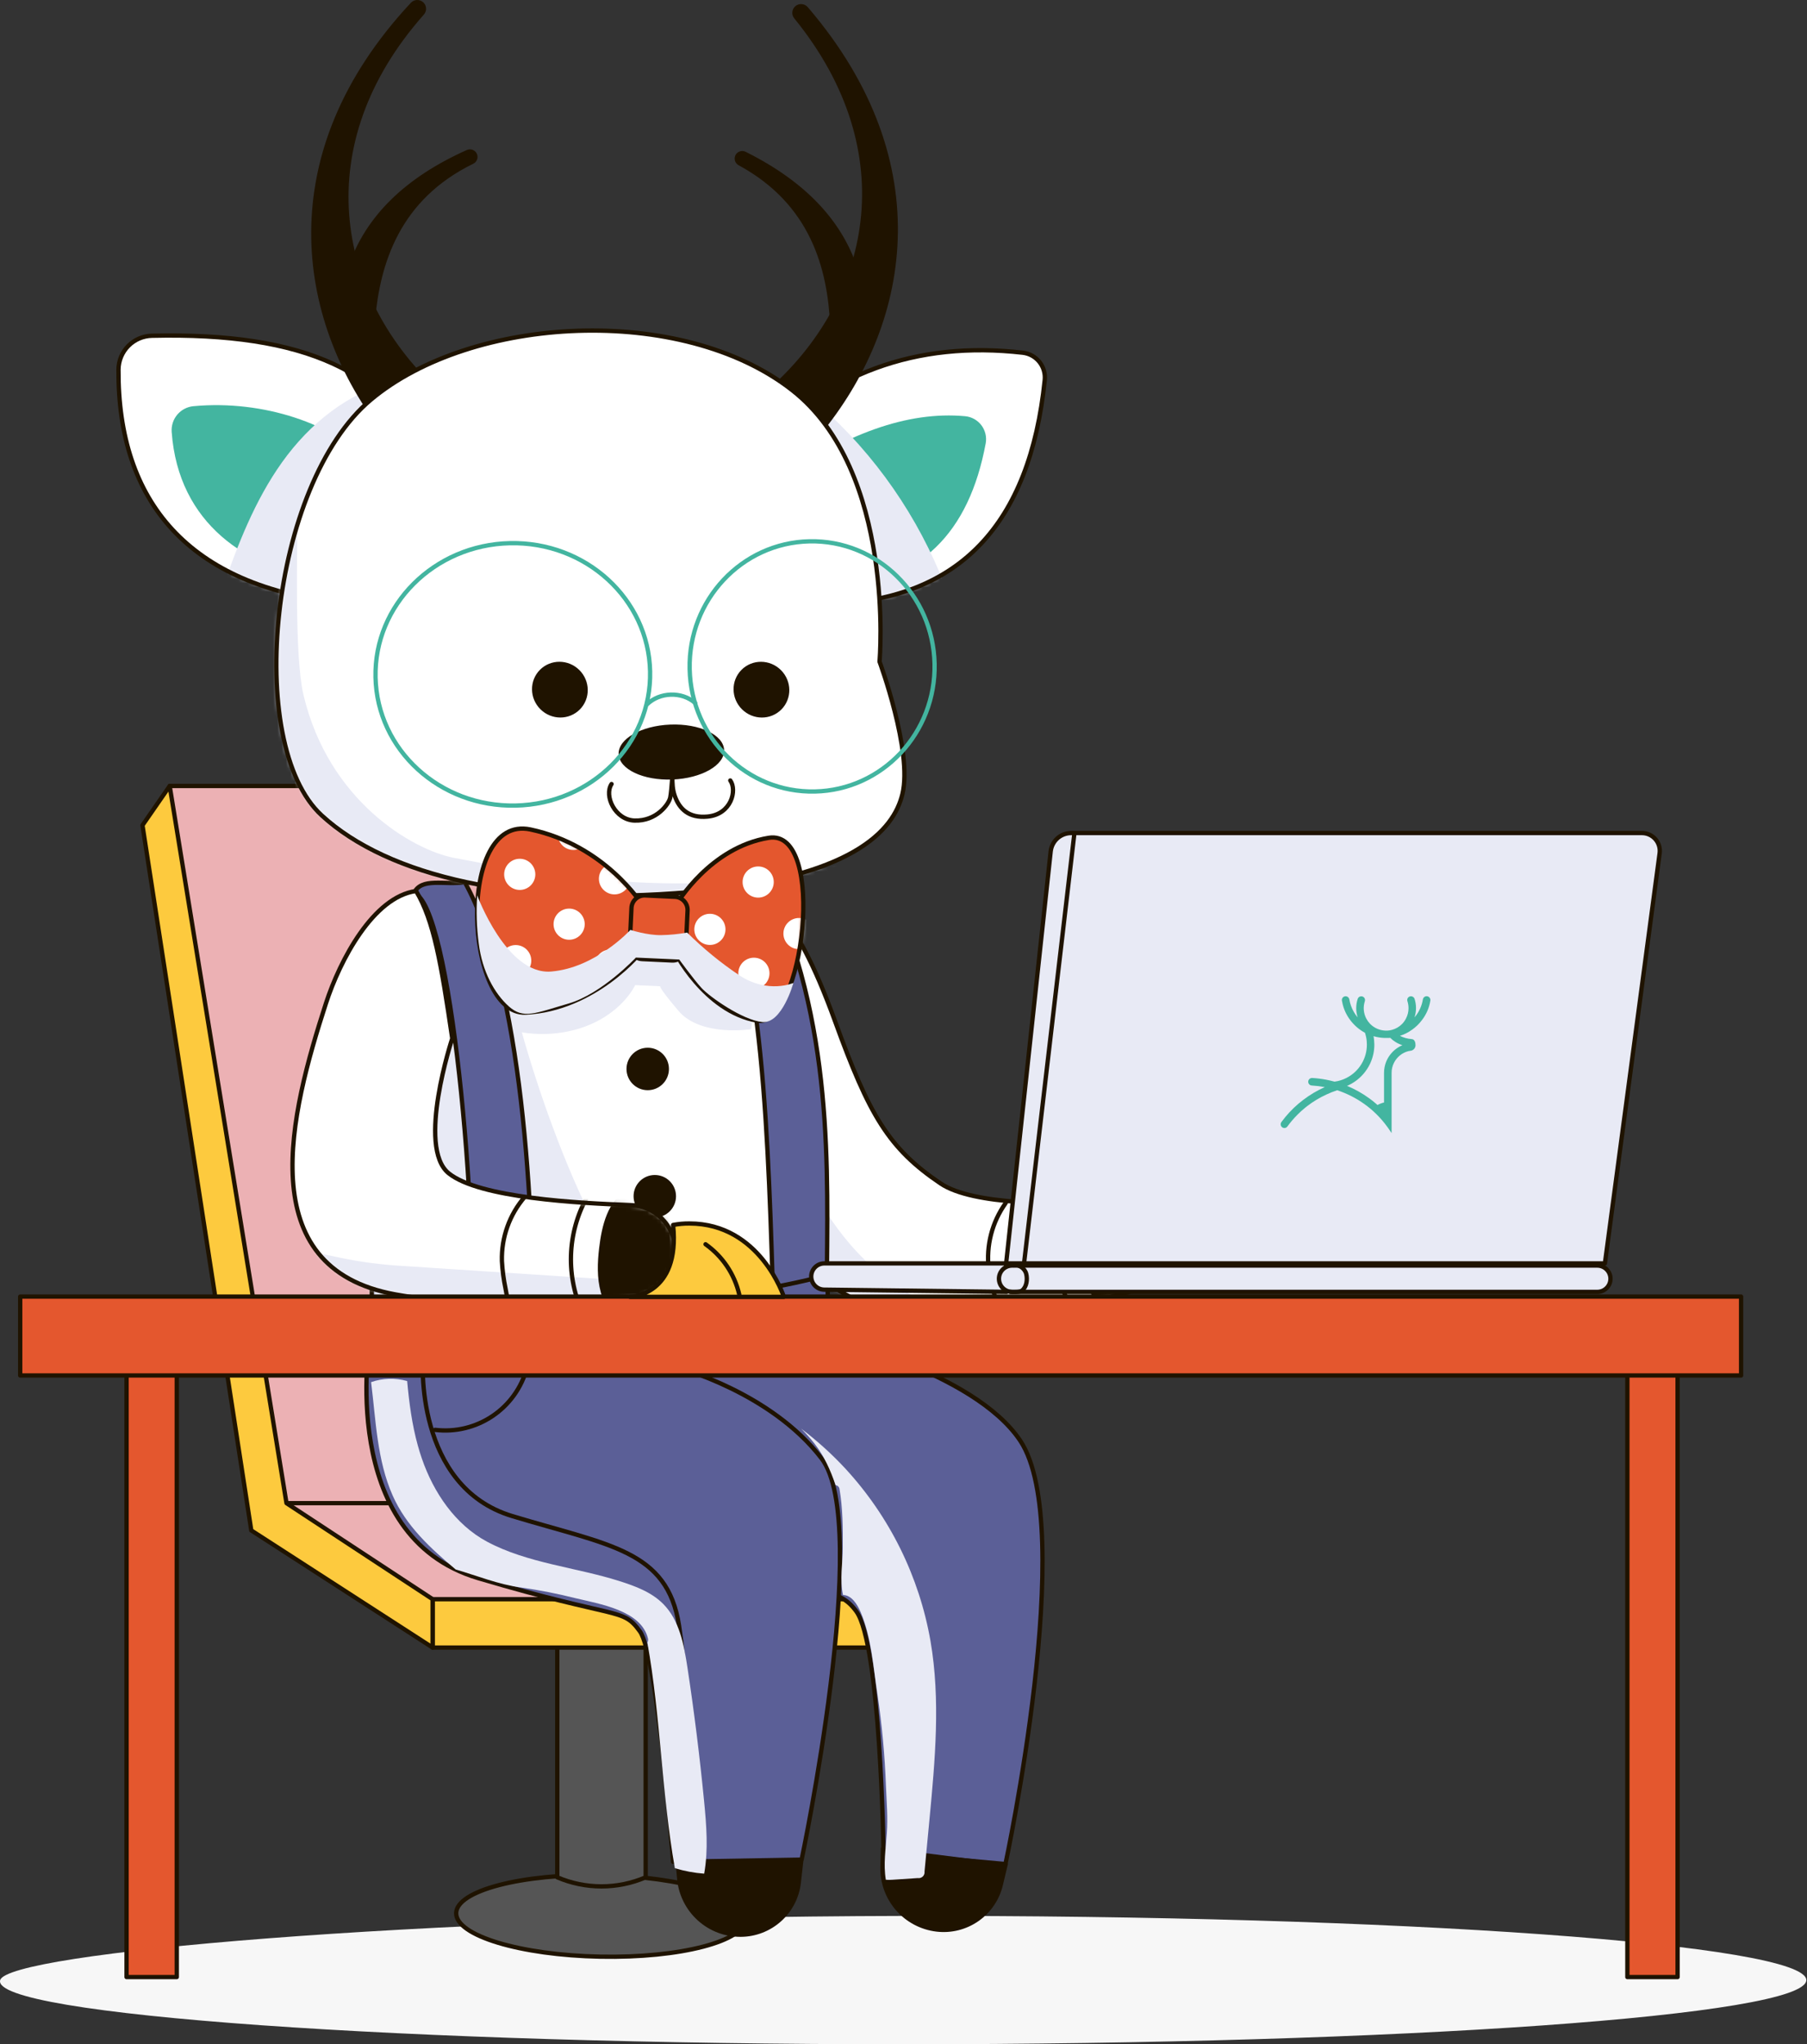 <svg width="420" height="475" viewBox="0 0 420 475" fill="none" xmlns="http://www.w3.org/2000/svg">
<rect x="0" y="0" width="420" height="475" fill="#333333" stroke="none"/>
<path d="M419.842 460.089C419.842 468.325 325.868 475 209.942 475C94.016 475 -2.302 468.165 0.042 460.089C1.856 453.838 94.26 445.443 209.942 445.178C325.868 444.914 419.842 451.853 419.842 460.089Z" fill="#F7F7F7"/>
<path d="M173.377 445.822C173.478 440.589 158.484 436.054 139.886 435.694C121.288 435.334 106.13 439.284 106.028 444.517C105.927 449.751 120.921 454.285 139.519 454.646C158.117 455.006 173.275 451.056 173.377 445.822Z" fill="#555555" stroke="#1F1300" stroke-linejoin="round"/>
<path d="M150.074 436.207C146.827 437.597 143.332 438.314 139.801 438.314C136.269 438.314 132.775 437.597 129.528 436.207V362.449H150.074V436.207Z" fill="#555555" stroke="#1F1300" stroke-linejoin="round"/>
<path d="M39.444 182.628H157.45L189.059 376.497H108.281L82.643 365.611L62.097 350.331L38.04 191.061L39.444 182.628Z" fill="#ECB1B4" stroke="#1F1300" stroke-linejoin="round"/>
<path d="M229.095 371.582H100.552V382.822H229.095V371.582Z" fill="#FDCA3E" stroke="#1F1300" stroke-linejoin="round"/>
<path d="M66.588 349.268L39.441 182.628L33.117 191.761L58.406 355.602L100.551 382.821V371.581L66.588 349.268Z" fill="#FDCA3E" stroke="#1F1300" stroke-linejoin="round"/>
<path d="M66.591 349.269H181.158" stroke="#1F1300" stroke-linejoin="round"/>
<path d="M41.087 306.942H29.415V459.384H41.087V306.942Z" fill="#E4572E" stroke="#1F1300" stroke-linejoin="round"/>
<path d="M389.919 306.942H378.247V459.384H389.919V306.942Z" fill="#E4572E" stroke="#1F1300" stroke-linejoin="round"/>
<path d="M191.471 310.55C191.471 310.55 226.332 318.555 237.132 334.753C250.522 354.839 233.697 433.123 233.697 433.123L205.373 430.547C205.373 430.547 204.687 382.118 199.022 374.394C194.878 368.747 189.935 369.246 158.508 366.67C124.241 363.876 133.355 311.145 133.355 311.145L191.471 310.55Z" fill="#5B5F97"/>
<path d="M191.471 310.55C191.471 310.55 226.332 318.555 237.132 334.753C250.522 354.839 233.697 433.123 233.697 433.123L205.373 430.547C205.373 430.547 204.687 382.118 199.022 374.394C194.878 368.747 189.935 369.246 158.508 366.67C124.241 363.876 133.355 311.145 133.355 311.145L191.471 310.55Z" stroke="#1F1300" stroke-linecap="round" stroke-linejoin="round"/>
<path d="M157.477 317.761C157.477 317.761 179.108 323.426 190.953 338.874C202.797 354.322 186.318 432.096 186.318 432.096L156.45 432.61C156.45 432.61 152.842 384.713 148.726 379.052C144.61 373.39 144.092 376.475 111.134 366.689C78.175 356.902 85.967 311.15 85.967 311.15L157.477 317.761Z" fill="#5B5F97"/>
<path d="M157.477 317.761C157.477 317.761 179.108 323.426 190.953 338.874C202.797 354.322 186.318 432.096 186.318 432.096L156.45 432.61C156.45 432.61 152.842 384.713 148.726 379.052C144.61 373.39 144.092 376.475 111.134 366.689C78.175 356.902 85.967 311.15 85.967 311.15L157.477 317.761Z" stroke="#1F1300" stroke-linecap="round" stroke-linejoin="round"/>
<path d="M169.657 206.083C156.886 211.989 165.836 227.986 167.386 238.882C171.148 265.415 178.626 302.576 212.747 305.597C232.37 307.333 251.212 303.326 261.935 300.327C264.46 299.623 266.642 298.022 268.07 295.823C269.498 293.625 270.074 290.98 269.69 288.387C269.296 285.737 267.926 283.33 265.849 281.637C263.772 279.944 261.138 279.088 258.463 279.236C246.314 279.904 226.205 280.113 218.608 274.984C206.514 266.833 202.007 259.082 194.119 237.373C184.142 209.922 177.354 207.273 169.657 206.083Z" fill="white"/>
<mask id="mask0_2055_908" style="mask-type:luminance" maskUnits="userSpaceOnUse" x="162" y="206" width="108" height="101">
<path d="M169.657 206.083C156.886 211.989 165.836 227.986 167.386 238.882C171.148 265.415 178.626 302.576 212.747 305.597C232.37 307.333 251.212 303.326 261.935 300.327C264.46 299.623 266.642 298.022 268.07 295.823C269.498 293.625 270.074 290.98 269.69 288.387C269.296 285.737 267.926 283.33 265.849 281.637C263.772 279.944 261.139 279.088 258.463 279.236C246.314 279.904 226.205 280.113 218.608 274.984C206.514 266.833 202.007 259.082 194.119 237.373C184.142 209.922 177.354 207.273 169.657 206.083Z" fill="white"/>
</mask>
<g mask="url(#mask0_2055_908)">
<path d="M252.044 289.804C251.949 293.257 252.144 296.788 253.362 300.027C254.579 303.267 256.933 306.197 260.177 307.456C260.772 307.723 261.426 307.836 262.076 307.783C262.656 307.678 263.208 307.455 263.698 307.129C272.044 302.222 276.329 291.326 273.566 282.049C273.138 280.488 272.429 279.019 271.472 277.714C268.428 273.793 261.735 273.171 257.573 275.702C252.948 278.528 252.176 284.807 252.044 289.804Z" fill="#1F1300"/>
<path d="M248.569 277.405C246.494 281.716 245.487 286.463 245.634 291.245C245.78 296.026 247.075 300.703 249.41 304.879" stroke="#1F1300" stroke-linecap="round" stroke-linejoin="round"/>
<path d="M233.767 279.513C230.575 283.963 229.164 289.446 229.809 294.884C230.125 297.018 230.6 299.126 231.232 301.19L232.331 305.147" stroke="#1F1300" stroke-linecap="round" stroke-linejoin="round"/>
<path d="M202.871 294.478C210.141 300.871 219.091 305.033 228.192 308.322C225.556 309.799 222.317 309.463 219.318 309.086C211.867 308.145 204.366 307.191 197.219 304.883C190.072 302.575 183.225 298.804 178.396 293.07C173.929 287.754 171.44 281.098 169.136 274.551C166.737 267.736 164.434 260.848 163.657 253.683C163.289 250.28 162.366 237.354 166.283 235.468C169.463 233.933 174.007 245.464 175.283 248.017C180.404 258.426 184.525 269.371 190.549 279.308C193.939 284.887 197.941 290.14 202.871 294.478Z" fill="#E8EAF5"/>
</g>
<path d="M169.657 206.083C156.886 211.989 165.836 227.986 167.386 238.882C171.148 265.415 178.626 302.576 212.747 305.597C232.37 307.333 251.212 303.326 261.935 300.327C264.46 299.623 266.642 298.022 268.07 295.823C269.498 293.625 270.074 290.98 269.69 288.387C269.296 285.737 267.926 283.33 265.849 281.637C263.772 279.944 261.138 279.088 258.463 279.236C246.314 279.904 226.205 280.113 218.608 274.984C206.514 266.833 202.007 259.082 194.119 237.373C184.142 209.922 177.354 207.273 169.657 206.083Z" stroke="#1F1300" stroke-linecap="round" stroke-linejoin="round"/>
<path d="M178.676 243.838C183.869 265.673 188.808 287.337 188.921 305.837C179.13 312.848 101.969 314.997 89.633 312.175C86.121 289.645 83.613 260.935 86.217 231.148C86.217 231.148 109.965 209.671 110.951 209.626L165.518 207.195" fill="white"/>
<mask id="mask1_2055_908" style="mask-type:luminance" maskUnits="userSpaceOnUse" x="85" y="207" width="104" height="107">
<path d="M178.675 243.838C183.868 265.673 188.807 287.337 188.92 305.837C179.129 312.848 101.968 314.997 89.633 312.175C86.121 289.645 83.613 260.935 86.216 231.148C86.216 231.148 109.965 209.671 110.95 209.626L165.517 207.195" fill="white"/>
</mask>
<g mask="url(#mask1_2055_908)">
<path d="M90.498 309.423C88.199 309.137 85.891 308.801 83.578 308.428C79.198 229.004 109.771 241.608 117.308 223.17C120.521 241.667 135.505 289.091 151.298 303.167C148.572 303.694 112.765 309.905 110.053 310.109C103.534 309.955 97.016 309.726 90.498 309.423Z" fill="#E8EAF5"/>
<path d="M174.6 239.136C174.6 239.136 162.874 241.017 157.667 234.847C152.46 228.677 153.537 229.167 153.537 229.167L147.63 228.899C147.63 228.899 144.45 236.001 134.432 239.054C128.317 240.856 121.783 240.634 115.804 238.422L112.814 212.593L177.426 215.546L174.6 239.136Z" fill="#E8EAF5"/>
</g>
<path d="M178.676 243.838C183.869 265.673 188.808 287.337 188.921 305.837C179.13 312.848 101.969 314.997 89.633 312.175C86.121 289.645 83.613 260.935 86.217 231.148C86.217 231.148 109.965 209.671 110.951 209.626L165.518 207.195" stroke="#1F1300" stroke-linecap="round" stroke-linejoin="round"/>
<path d="M192.149 305.415C192.08 277.514 194.602 244.12 180.867 210.557L167.373 202.979C178.505 225.696 178.732 275.806 180.063 312.099" fill="#5B5F97"/>
<path d="M192.149 305.415C192.08 277.514 194.602 244.12 180.867 210.557L167.373 202.979C178.505 225.696 178.732 275.806 180.063 312.099" stroke="#1F1300" stroke-linecap="round" stroke-linejoin="round"/>
<path d="M153.896 205.087L158.439 210.812L151.283 222.793L143.178 215.774C143.178 215.774 134.009 224.406 133.023 224.456C132.037 224.506 118.289 211.607 118.289 211.607L123.659 206.428L153.896 205.087Z" fill="#E8EAF5" stroke="#1F1300" stroke-linejoin="round"/>
<path d="M150.549 253.315C153.274 253.315 155.483 251.106 155.483 248.381C155.483 245.656 153.274 243.447 150.549 243.447C147.824 243.447 145.615 245.656 145.615 248.381C145.615 251.106 147.824 253.315 150.549 253.315Z" fill="#1F1300"/>
<path d="M152.193 282.884C154.919 282.884 157.128 280.675 157.128 277.95C157.128 275.225 154.919 273.016 152.193 273.016C149.468 273.016 147.259 275.225 147.259 277.95C147.259 280.675 149.468 282.884 152.193 282.884Z" fill="#1F1300"/>
<path d="M109.684 315.569C111.27 281.707 104.732 209.734 96.195 207.544C97.948 203.778 103.228 205.727 108.039 204.973C121.365 229.212 124.132 279.144 124.073 315.923" fill="#5B5F97"/>
<path d="M109.684 315.569C111.27 281.707 104.732 209.734 96.195 207.544C97.948 203.778 103.228 205.727 108.039 204.973C121.365 229.212 124.132 279.144 124.073 315.923" stroke="#1F1300" stroke-linecap="round" stroke-linejoin="round"/>
<path d="M192.321 296.247C167.373 303.062 128.926 305.547 86.422 297.773L86.372 311.176C123.092 322.28 166.955 318.087 192.512 310.145L192.321 296.247Z" fill="#5B5F97"/>
<mask id="mask2_2055_908" style="mask-type:luminance" maskUnits="userSpaceOnUse" x="86" y="296" width="107" height="22">
<path d="M192.319 296.247C167.371 303.062 128.925 305.547 86.421 297.774L86.371 311.177C123.091 322.281 166.953 318.087 192.51 310.145L192.319 296.247Z" fill="white"/>
</mask>
<g mask="url(#mask2_2055_908)">
<g style="mix-blend-mode:multiply">
<path d="M107.303 299.695C106.453 306.611 105.968 313.568 105.85 320.536C98.18 318.514 91.015 317.083 83.346 315.061C82.884 314.976 82.448 314.785 82.074 314.502C81.538 314.016 81.433 313.225 81.365 312.503C80.824 306.824 80.565 300.649 83.75 295.915C84.106 295.308 84.617 294.808 85.231 294.465C86.076 294.066 87.072 294.206 87.994 294.365C94.673 295.515 100.847 297.609 107.303 299.695Z" fill="#E8EAF5"/>
</g>
</g>
<path d="M192.321 296.247C167.373 303.062 128.926 305.547 86.422 297.773L86.372 311.176C123.092 322.28 166.955 318.087 192.512 310.145L192.321 296.247Z" stroke="#1F1300" stroke-linecap="round" stroke-linejoin="round"/>
<path d="M100.321 108.412C90.971 86.208 70.589 77.203 35.35 78.016C33.279 78.05 31.303 78.892 29.844 80.362C28.385 81.832 27.558 83.814 27.54 85.885C27.376 116.59 43.896 136.318 79.521 140.057L100.321 108.412Z" fill="white"/>
<mask id="mask3_2055_908" style="mask-type:luminance" maskUnits="userSpaceOnUse" x="27" y="77" width="74" height="64">
<path d="M100.322 108.412C90.971 86.208 70.589 77.203 35.35 78.016C33.279 78.05 31.304 78.892 29.845 80.362C28.386 81.832 27.559 83.814 27.54 85.885C27.377 116.59 43.897 136.318 79.522 140.057L100.322 108.412Z" fill="white"/>
</mask>
<g mask="url(#mask3_2055_908)">
<path d="M75.032 134.583C57.571 132.311 41.438 121.734 39.902 100.353C39.798 98.897 40.266 97.458 41.208 96.343C42.149 95.228 43.488 94.525 44.941 94.383C61.406 92.842 77.772 98.694 85.582 107.195L75.032 134.583Z" fill="#43B5A0"/>
<g style="mix-blend-mode:multiply">
<path d="M91.651 88.671C80.974 91.066 71.941 98.485 65.58 107.381C59.22 116.277 55.221 126.627 51.637 136.964C53.209 137.195 53.908 138.481 55.33 139.235C59.606 141.53 64.354 142.77 69.056 143.988C74.963 145.519 81.473 143.052 86.053 138.99C90.633 134.928 93.809 129.567 96.876 124.269C99.824 119.176 102.782 113.951 103.936 108.176C105.09 102.402 104.136 95.909 100.07 91.638C98.08 89.562 94.513 88.921 91.651 88.671Z" fill="#E8EAF5"/>
</g>
</g>
<path d="M100.321 108.412C90.971 86.208 70.589 77.203 35.35 78.016C33.279 78.05 31.303 78.892 29.844 80.362C28.385 81.832 27.558 83.814 27.54 85.885C27.376 116.59 43.896 136.318 79.521 140.057L100.321 108.412Z" stroke="#1F1300" stroke-linecap="round" stroke-linejoin="round"/>
<path d="M174.914 105.368C192.039 86.603 213.079 79.152 237.714 81.955C239.233 82.127 240.622 82.892 241.58 84.083C242.537 85.275 242.985 86.796 242.825 88.316C239.378 121.938 222.823 139.277 193.161 140.334L174.914 105.368Z" fill="white"/>
<mask id="mask4_2055_908" style="mask-type:luminance" maskUnits="userSpaceOnUse" x="174" y="81" width="69" height="60">
<path d="M174.913 105.368C192.037 86.604 213.078 79.153 237.712 81.956C239.231 82.127 240.62 82.892 241.578 84.084C242.535 85.275 242.983 86.797 242.823 88.317C239.377 121.938 222.822 139.277 193.159 140.334L174.913 105.368Z" fill="white"/>
</mask>
<g mask="url(#mask4_2055_908)">
<path d="M193.06 136.595C213.933 135.659 225.269 123.683 229.103 103.033C229.239 102.301 229.221 101.549 229.051 100.824C228.881 100.1 228.561 99.418 228.114 98.824C227.666 98.229 227.099 97.734 226.45 97.37C225.801 97.005 225.083 96.78 224.342 96.709C210.862 95.477 196.45 100.888 181.302 111.497L193.06 136.595Z" fill="#43B5A0"/>
<g style="mix-blend-mode:multiply">
<path d="M184.946 89.925C187.774 91.856 190.435 94.02 192.902 96.395C205.504 108.264 215.075 122.983 220.812 139.317C219.749 139.085 218.935 138.681 217.922 139.067C209.799 142.142 201.204 143.785 192.52 143.924C185.705 131.448 178.485 118.599 171.693 106.127C171.797 105.218 172.147 104.805 172.679 104.096L181.252 93.042C182.248 91.753 183.507 90.69 184.946 89.925Z" fill="#E8EAF5"/>
</g>
</g>
<path d="M174.914 105.368C192.039 86.603 213.079 79.152 237.714 81.955C239.233 82.127 240.622 82.892 241.58 84.083C242.537 85.275 242.985 86.796 242.825 88.316C239.378 121.938 222.823 139.277 193.161 140.334L174.914 105.368Z" stroke="#1F1300" stroke-linecap="round" stroke-linejoin="round"/>
<path d="M178.176 90.851C202.388 69.856 210.026 35.494 184.61 4.267C184.271 3.852 184.11 3.321 184.161 2.789C184.212 2.256 184.471 1.765 184.882 1.423C185.297 1.077 185.831 0.909 186.369 0.955C186.906 1.001 187.404 1.257 187.754 1.668C219.054 38.179 211.189 76.112 190.748 100.878L178.176 90.851Z" fill="#1F1300"/>
<path d="M192.956 75.69C192.352 62.477 188.444 47.479 171.688 38.402C171.481 38.291 171.298 38.139 171.15 37.956C171.002 37.773 170.892 37.563 170.826 37.337C170.76 37.111 170.741 36.874 170.768 36.64C170.795 36.406 170.868 36.18 170.984 35.975C171.209 35.582 171.576 35.291 172.01 35.161C172.443 35.03 172.911 35.072 173.315 35.276C187.086 42.141 196.241 51.482 199.776 63.84L192.956 75.69Z" fill="#1F1300"/>
<path d="M101.301 90.166C77.998 68.166 71.814 33.518 98.521 3.386C98.877 2.987 99.061 2.463 99.032 1.929C99.004 1.394 98.767 0.893 98.371 0.533C97.971 0.17 97.445 -0.021 96.905 0.002C96.366 0.025 95.858 0.26 95.49 0.656C62.682 35.817 68.939 74.073 88.316 99.671L101.301 90.166Z" fill="#1F1300"/>
<path d="M87.176 74.395C88.335 61.219 92.874 46.403 109.998 38.048C110.21 37.945 110.399 37.801 110.554 37.625C110.709 37.448 110.828 37.242 110.902 37.019C110.977 36.796 111.006 36.56 110.988 36.325C110.97 36.091 110.905 35.862 110.797 35.653C110.59 35.251 110.235 34.944 109.807 34.796C109.379 34.648 108.91 34.67 108.498 34.858C94.455 41.137 84.913 50.083 80.861 62.282L87.176 74.395Z" fill="#1F1300"/>
<path d="M204.429 153.732C204.429 153.732 208.322 109.511 184.042 90.606C158.363 70.569 109.625 73.25 86.204 92.877C62.782 112.505 56.672 172.842 74.782 189.471C90.175 203.614 120.43 210.734 160.684 207.258C198.141 204.023 207.714 193.015 209.754 184.468C212.134 174.568 204.429 153.732 204.429 153.732Z" fill="white"/>
<mask id="mask5_2055_908" style="mask-type:luminance" maskUnits="userSpaceOnUse" x="64" y="76" width="147" height="133">
<path d="M204.43 153.732C204.43 153.732 208.323 109.511 184.043 90.606C158.364 70.569 109.626 73.25 86.205 92.877C62.783 112.505 56.672 172.842 74.782 189.471C90.176 203.614 120.43 210.734 160.685 207.258C198.141 204.023 207.714 193.015 209.754 184.468C212.135 174.568 204.43 153.732 204.43 153.732Z" fill="white"/>
</mask>
<g mask="url(#mask5_2055_908)">
<path d="M208.912 196.744C174.127 209.443 139.22 205.922 105.462 199.316C95.921 197.449 76.348 186.163 70.519 161.383C68.402 152.387 69.11 127.252 69.192 118.016C64.258 132.555 53.64 163.986 53.099 179.352C52.895 185.281 53.526 191.715 57.47 196.163C61.2 200.356 67.039 201.828 72.518 203.046C108.366 210.956 145.131 216.917 181.647 213.273C187.267 212.71 192.969 211.91 198.067 209.466C203.165 207.022 207.499 202.196 208.912 196.744Z" fill="#E8EAF5"/>
</g>
<path d="M204.429 153.732C204.429 153.732 208.322 109.511 184.042 90.606C158.363 70.569 109.625 73.25 86.204 92.877C62.782 112.505 56.672 172.842 74.782 189.471C90.175 203.614 120.43 210.734 160.684 207.258C198.141 204.023 207.714 193.015 209.754 184.468C212.134 174.568 204.429 153.732 204.429 153.732Z" stroke="#1F1300" stroke-linecap="round" stroke-linejoin="round"/>
<path d="M156.297 181.126C163.067 180.861 168.443 177.789 168.306 174.264C168.168 170.738 162.568 168.095 155.798 168.36C149.028 168.625 143.652 171.697 143.79 175.223C143.928 178.748 149.527 181.391 156.297 181.126Z" fill="#1F1300"/>
<path d="M169.74 181.349C171.362 183.589 170.008 189.223 164.437 189.74C160.071 190.149 157.872 187.923 156.832 184.924C155.823 182.021 156.518 178.895 156.473 175.729C156.541 177.251 156.1 183.793 155.782 185.315C155.464 186.837 152.602 190.845 147.463 190.663C142.965 190.499 140.334 184.929 142.143 182.171" stroke="#1F1300" stroke-linecap="round" stroke-linejoin="round"/>
<path d="M189.394 183.913C205.113 183.57 217.572 170.279 217.222 154.226C216.871 138.173 203.844 125.437 188.125 125.78C172.406 126.123 159.947 139.415 160.297 155.468C160.647 171.521 173.674 184.256 189.394 183.913Z" stroke="#43B5A0" stroke-miterlimit="10"/>
<path d="M119.857 187.18C137.481 186.795 151.47 172.836 151.102 156C150.735 139.164 136.15 125.828 118.527 126.212C100.904 126.597 86.915 140.557 87.282 157.392C87.65 174.228 102.234 187.564 119.857 187.18Z" stroke="#43B5A0" stroke-miterlimit="10"/>
<path d="M161.574 163.341C158.484 160.615 153.291 160.788 150.37 163.682" stroke="#43B5A0" stroke-linecap="round" stroke-linejoin="round"/>
<path d="M181.619 164.849C184.116 162.331 184.062 158.23 181.499 155.69C178.937 153.15 174.836 153.132 172.34 155.65C169.843 158.168 169.897 162.268 172.46 164.809C175.022 167.349 179.123 167.367 181.619 164.849Z" fill="#1F1300"/>
<path d="M134.773 164.844C137.269 162.326 137.216 158.225 134.653 155.685C132.09 153.145 127.989 153.127 125.493 155.645C122.997 158.163 123.051 162.263 125.614 164.804C128.176 167.344 132.277 167.362 134.773 164.844Z" fill="#1F1300"/>
<path d="M149.258 210.208C149.258 210.208 140.684 196.409 123.288 192.734C105.891 189.058 108.003 235.973 122.165 235.287C138.231 234.506 149.181 221.203 149.426 220.539C149.671 219.876 149.258 210.208 149.258 210.208Z" fill="#E4572E"/>
<mask id="mask6_2055_908" style="mask-type:luminance" maskUnits="userSpaceOnUse" x="110" y="192" width="40" height="44">
<path d="M149.259 210.208C149.259 210.208 140.685 196.409 123.288 192.734C105.891 189.058 108.004 235.973 122.166 235.287C138.232 234.506 149.181 221.203 149.427 220.539C149.672 219.876 149.259 210.208 149.259 210.208Z" fill="white"/>
</mask>
<g mask="url(#mask6_2055_908)">
<path d="M142.825 207.818C144.825 207.818 146.446 206.197 146.446 204.197C146.446 202.197 144.825 200.576 142.825 200.576C140.825 200.576 139.204 202.197 139.204 204.197C139.204 206.197 140.825 207.818 142.825 207.818Z" fill="white"/>
<path d="M141.881 227.868C143.88 227.868 145.502 226.247 145.502 224.247C145.502 222.247 143.88 220.625 141.881 220.625C139.881 220.625 138.259 222.247 138.259 224.247C138.259 226.247 139.881 227.868 141.881 227.868Z" fill="white"/>
<path d="M120.803 206.783C122.802 206.783 124.424 205.162 124.424 203.162C124.424 201.162 122.802 199.541 120.803 199.541C118.803 199.541 117.181 201.162 117.181 203.162C117.181 205.162 118.803 206.783 120.803 206.783Z" fill="white"/>
<path d="M119.862 226.833C121.862 226.833 123.483 225.211 123.483 223.211C123.483 221.212 121.862 219.59 119.862 219.59C117.862 219.59 116.241 221.212 116.241 223.211C116.241 225.211 117.862 226.833 119.862 226.833Z" fill="white"/>
<path d="M132.284 218.359C134.284 218.359 135.905 216.738 135.905 214.738C135.905 212.738 134.284 211.117 132.284 211.117C130.284 211.117 128.663 212.738 128.663 214.738C128.663 216.738 130.284 218.359 132.284 218.359Z" fill="white"/>
<path d="M133.265 197.487C135.265 197.487 136.886 195.866 136.886 193.866C136.886 191.866 135.265 190.245 133.265 190.245C131.265 190.245 129.644 191.866 129.644 193.866C129.644 195.866 131.265 197.487 133.265 197.487Z" fill="white"/>
<path d="M131.353 238.078C133.353 238.078 134.974 236.457 134.974 234.457C134.974 232.457 133.353 230.836 131.353 230.836C129.353 230.836 127.732 232.457 127.732 234.457C127.732 236.457 129.353 238.078 131.353 238.078Z" fill="white"/>
</g>
<path d="M149.258 210.208C149.258 210.208 140.684 196.409 123.288 192.734C105.891 189.058 108.003 235.973 122.165 235.287C138.231 234.506 149.181 221.203 149.426 220.539C149.671 219.876 149.258 210.208 149.258 210.208Z" stroke="#1F1300" stroke-linecap="round" stroke-linejoin="round"/>
<path d="M157.368 209.922C157.368 209.922 165.065 196.891 178.668 194.674C192.271 192.457 186.76 239.013 175.996 237.155C163.797 235.051 156.528 220.871 156.378 220.208C156.228 219.545 157.368 209.922 157.368 209.922Z" fill="#E4572E"/>
<mask id="mask7_2055_908" style="mask-type:luminance" maskUnits="userSpaceOnUse" x="156" y="194" width="31" height="44">
<path d="M157.368 209.922C157.368 209.922 165.065 196.891 178.668 194.674C192.271 192.457 186.759 239.013 175.996 237.155C163.797 235.051 156.527 220.871 156.377 220.208C156.228 219.545 157.368 209.922 157.368 209.922Z" fill="white"/>
</mask>
<g mask="url(#mask7_2055_908)">
<path d="M176.223 208.567C178.223 208.567 179.844 206.946 179.844 204.946C179.844 202.946 178.223 201.325 176.223 201.325C174.223 201.325 172.602 202.946 172.602 204.946C172.602 206.946 174.223 208.567 176.223 208.567Z" fill="white"/>
<path d="M175.229 229.768C177.229 229.768 178.851 228.146 178.851 226.147C178.851 224.147 177.229 222.525 175.229 222.525C173.23 222.525 171.608 224.147 171.608 226.147C171.608 228.146 173.23 229.768 175.229 229.768Z" fill="white"/>
<path d="M185.71 220.544C187.71 220.544 189.331 218.923 189.331 216.923C189.331 214.923 187.71 213.302 185.71 213.302C183.71 213.302 182.089 214.923 182.089 216.923C182.089 218.923 183.71 220.544 185.71 220.544Z" fill="white"/>
<path d="M165.001 219.566C167.001 219.566 168.623 217.945 168.623 215.945C168.623 213.945 167.001 212.324 165.001 212.324C163.002 212.324 161.38 213.945 161.38 215.945C161.38 217.945 163.002 219.566 165.001 219.566Z" fill="white"/>
</g>
<path d="M157.368 209.922C157.368 209.922 165.065 196.891 178.668 194.674C192.271 192.457 186.76 239.013 175.996 237.155C163.797 235.051 156.528 220.871 156.378 220.208C156.228 219.545 157.368 209.922 157.368 209.922Z" stroke="#1F1300" stroke-linecap="round" stroke-linejoin="round"/>
<path d="M149.264 222.851L156.213 223.177C157.894 223.256 159.322 221.957 159.401 220.275L159.81 211.575C159.889 209.893 158.589 208.466 156.907 208.386L149.959 208.06C148.277 207.981 146.85 209.28 146.771 210.962L146.362 219.662C146.283 221.344 147.582 222.772 149.264 222.851Z" fill="#E4572E" stroke="#1F1300" stroke-linecap="round" stroke-linejoin="round"/>
<g style="mix-blend-mode:multiply">
<path d="M110.911 208.023C110.911 208.023 117.726 226.569 128.085 225.742C138.444 224.915 146.532 216.065 146.532 216.065C146.532 216.065 150.421 217.346 153.719 217.282C155.728 217.245 157.731 217.046 159.708 216.687C163.466 220.413 167.574 223.768 171.975 226.706C178.581 230.972 184.415 228.391 184.415 228.391C184.415 228.391 181.771 237.932 177.177 237.478C172.584 237.024 164.937 231.631 163.056 229.568C161.175 227.505 157.877 222.953 157.877 222.953L147.799 222.498C147.799 222.498 139.935 230.913 132.143 233.18C124.351 235.447 121.647 236.86 118.276 233.848C114.905 230.836 112.074 225.67 111.275 219.241C110.789 215.522 110.667 211.765 110.911 208.023Z" fill="#E8EAF5"/>
</g>
<path d="M96.708 207.032C86.749 208.395 79.011 223.116 75.763 233.125C67.494 258.618 58.198 294.661 91.901 300.763C111.284 304.275 137.204 303.344 148.149 301.335C150.733 300.87 153.057 299.476 154.684 297.416C156.311 295.355 157.128 292.771 156.981 290.149C156.83 287.474 155.686 284.952 153.772 283.077C151.858 281.202 149.313 280.109 146.636 280.013C134.473 279.559 111.42 278.382 104.282 272.612C96.776 266.537 105.114 241.298 105.114 241.298C102.547 223.856 100.829 213.897 96.708 207.032Z" fill="white"/>
<mask id="mask8_2055_908" style="mask-type:luminance" maskUnits="userSpaceOnUse" x="67" y="207" width="90" height="97">
<path d="M96.708 207.032C86.749 208.395 79.011 223.116 75.763 233.125C67.494 258.618 58.198 294.661 91.901 300.763C111.284 304.275 137.204 303.344 148.149 301.335C150.733 300.87 153.057 299.476 154.684 297.416C156.311 295.355 157.128 292.771 156.981 290.149C156.83 287.474 155.686 284.952 153.772 283.077C151.858 281.202 149.313 280.109 146.636 280.013C134.473 279.559 111.42 278.382 104.282 272.612C96.776 266.537 105.114 241.298 105.114 241.298C102.547 223.856 100.829 213.897 96.708 207.032Z" fill="white"/>
</mask>
<g mask="url(#mask8_2055_908)">
<path d="M91.732 294.029L148.689 297.754C148.775 299.985 146.871 301.766 144.977 302.947C139.111 306.609 132.046 307.713 125.181 308.563C112.223 310.158 98.829 311.071 86.312 307.432C82.4 306.296 65.103 298.84 69.015 292.484C70.46 290.144 75.617 291.521 77.611 291.934C82.262 292.968 86.981 293.668 91.732 294.029Z" fill="#E8EAF5"/>
<path d="M139.262 289.958C138.853 293.389 138.726 296.923 139.644 300.258C140.561 303.593 142.642 306.728 145.736 308.273C146.306 308.592 146.946 308.763 147.599 308.773C148.185 308.718 148.753 308.546 149.271 308.268C158.031 304.138 163.288 299.513 161.375 290.022C161.094 288.428 160.519 286.9 159.68 285.515C157.009 281.335 150.403 274.265 146.023 276.428C141.193 278.786 139.853 284.992 139.262 289.958Z" fill="#1F1300"/>
<path d="M136.931 277.296C134.475 281.4 133.043 286.034 132.755 290.808C132.467 295.582 133.332 300.355 135.277 304.725" stroke="#1F1300" stroke-linecap="round" stroke-linejoin="round"/>
<path d="M121.997 278.073C118.413 282.212 116.509 287.543 116.659 293.016C116.779 295.171 117.061 297.314 117.504 299.427L118.24 303.466" stroke="#1F1300" stroke-linecap="round" stroke-linejoin="round"/>
</g>
<path d="M96.708 207.032C86.749 208.395 79.011 223.116 75.763 233.125C67.494 258.618 58.198 294.661 91.901 300.763C111.284 304.275 137.204 303.344 148.149 301.335C150.733 300.87 153.057 299.476 154.684 297.416C156.311 295.355 157.128 292.771 156.981 290.149C156.83 287.474 155.686 284.952 153.772 283.077C151.858 281.202 149.313 280.109 146.636 280.013C134.473 279.559 111.42 278.382 104.282 272.612C96.776 266.537 105.114 241.298 105.114 241.298C102.547 223.856 100.829 213.897 96.708 207.032Z" stroke="#1F1300" stroke-linecap="round" stroke-linejoin="round"/>
<path d="M186.733 432.328C186.624 433.332 186.41 435.24 186.16 437.444C185.78 440.894 184.144 444.085 181.563 446.407C178.983 448.73 175.638 450.022 172.166 450.038C168.481 450.055 164.922 448.695 162.188 446.223C159.454 443.752 157.741 440.349 157.387 436.68L156.969 432.223L186.733 432.328Z" fill="#1F1300"/>
<path d="M234.293 433.027C234.061 434.009 233.616 435.881 233.102 438.025C232.303 441.408 230.287 444.379 227.438 446.371C224.589 448.363 221.107 449.236 217.655 448.825C213.995 448.391 210.63 446.606 208.219 443.82C205.807 441.034 204.524 437.447 204.62 433.764L204.742 429.284L234.293 433.027Z" fill="#1F1300"/>
<path d="M98.426 314.839C98.081 315.87 96.363 345.398 119.026 352.263C141.689 359.128 155.074 360.16 157.822 377.67C160.571 395.18 161.598 432.264 161.598 432.264" stroke="#1F1300" stroke-linecap="round" stroke-linejoin="round"/>
<path d="M198.682 362.908C206.056 368.115 209.622 377.633 210.695 386.598C211.899 396.661 211.235 424.036 211.04 430.546" stroke="#1F1300" stroke-linecap="round" stroke-linejoin="round"/>
<path d="M101.143 332.239C105.821 332.802 110.545 331.667 114.456 329.039C118.368 326.412 121.205 322.467 122.452 317.923" stroke="#1F1300" stroke-linecap="round" stroke-linejoin="round"/>
<path d="M404.681 301.276H4.695V319.6H404.681V301.276Z" fill="#E4572E" stroke="#1F1300" stroke-linejoin="round"/>
<path d="M233.857 293.557H191.603C190.794 293.557 190.019 293.878 189.447 294.45C188.875 295.021 188.554 295.797 188.554 296.605C188.554 297.408 188.87 298.178 189.434 298.75C189.997 299.321 190.764 299.648 191.566 299.658L234.016 300.176L233.857 293.557Z" fill="#E8EAF5" stroke="#1F1300" stroke-linejoin="round"/>
<path d="M381.627 193.565H248.959C247.784 193.568 246.651 194.003 245.776 194.787C244.901 195.572 244.346 196.65 244.215 197.818L233.856 293.557H373.026L385.748 198.245C385.824 197.66 385.775 197.065 385.602 196.5C385.43 195.935 385.139 195.414 384.749 194.971C384.359 194.528 383.878 194.173 383.34 193.931C382.801 193.688 382.217 193.564 381.627 193.565Z" fill="#E8EAF5" stroke="#1F1300" stroke-linejoin="round"/>
<path d="M235.243 300.176H371.265C372.954 300.176 374.323 298.808 374.323 297.121C374.323 295.433 372.954 294.065 371.265 294.065H235.243C233.555 294.065 232.186 295.433 232.186 297.121C232.186 298.808 233.555 300.176 235.243 300.176Z" fill="#E8EAF5" stroke="#1F1300" stroke-linejoin="round"/>
<path d="M235.42 294.056C236.719 293.661 238.182 294.656 238.518 295.974C238.854 297.291 238.627 299.022 237.56 299.867C237.073 300.254 235.629 300.217 234.629 300.158" stroke="#1F1300" stroke-linejoin="round"/>
<path d="M238.023 293.512L249.69 193.879" stroke="#1F1300" stroke-linejoin="round"/>
<path d="M332.248 231.775C332.138 231.648 331.993 231.555 331.832 231.508C331.67 231.461 331.498 231.461 331.337 231.509C331.175 231.557 331.031 231.65 330.921 231.778C330.811 231.906 330.74 232.063 330.717 232.229C330.463 233.769 329.792 235.21 328.777 236.396C329.238 234.989 329.238 233.472 328.777 232.066C328.723 231.917 328.629 231.786 328.506 231.686C328.383 231.586 328.236 231.521 328.079 231.498C327.923 231.474 327.762 231.494 327.616 231.554C327.469 231.614 327.342 231.712 327.246 231.839C327.167 231.953 327.115 232.085 327.094 232.222C327.074 232.36 327.085 232.501 327.128 232.634C327.297 233.155 327.383 233.699 327.382 234.247C327.386 235.093 327.18 235.926 326.783 236.673C326.547 237.138 326.24 237.564 325.874 237.936C325.225 238.592 324.412 239.062 323.521 239.299C323.354 239.348 323.184 239.386 323.012 239.413C322.853 239.413 322.698 239.454 322.557 239.463H322.444C322.268 239.472 322.092 239.472 321.917 239.463C320.621 239.397 319.397 238.851 318.482 237.931L318.377 237.818C318.057 237.478 317.785 237.096 317.569 236.682C317.243 236.066 317.046 235.391 316.987 234.697C316.929 234.003 317.01 233.305 317.228 232.643C317.269 232.51 317.279 232.37 317.258 232.233C317.237 232.096 317.185 231.966 317.105 231.852C317.023 231.74 316.915 231.649 316.79 231.587C316.665 231.525 316.527 231.495 316.387 231.498C316.208 231.497 316.033 231.553 315.887 231.657C315.741 231.762 315.631 231.909 315.574 232.08C315.341 232.783 315.223 233.519 315.224 234.26C315.224 234.603 315.25 234.944 315.301 235.283C315.355 235.664 315.443 236.04 315.565 236.405C314.882 235.599 314.353 234.675 314.002 233.679C313.832 233.205 313.706 232.717 313.625 232.22C313.598 232.055 313.525 231.901 313.414 231.776C313.303 231.652 313.158 231.561 312.997 231.516C312.836 231.47 312.666 231.472 312.506 231.52C312.346 231.569 312.203 231.662 312.094 231.789C312.014 231.887 311.955 232 311.921 232.122C311.888 232.245 311.88 232.372 311.898 232.497C311.953 232.8 312.017 233.103 312.089 233.406C312.2 233.837 312.338 234.26 312.503 234.674C312.584 234.874 312.675 235.074 312.766 235.278C313.079 235.919 313.455 236.528 313.888 237.095C314.795 238.281 315.942 239.262 317.255 239.971C317.464 240.588 317.601 241.227 317.664 241.875C317.691 242.166 317.705 242.452 317.705 242.725C317.706 244.33 317.261 245.904 316.421 247.272C315.58 248.64 314.376 249.747 312.943 250.471C312.08 250.915 311.145 251.204 310.181 251.326C309.54 251.153 308.882 251.003 308.214 250.871C307.175 250.674 306.125 250.543 305.07 250.48H304.988C304.757 250.468 304.53 250.549 304.358 250.704C304.186 250.859 304.082 251.076 304.07 251.307C304.058 251.539 304.138 251.765 304.293 251.937C304.449 252.11 304.666 252.213 304.897 252.225C305.913 252.282 306.923 252.405 307.923 252.593C306.147 253.382 304.47 254.376 302.925 255.555C302.548 255.837 302.175 256.142 301.785 256.464C300.321 257.712 299.007 259.125 297.868 260.676L297.818 260.744C297.73 260.874 297.678 261.025 297.669 261.182C297.659 261.339 297.692 261.496 297.764 261.635C297.837 261.775 297.945 261.893 298.079 261.976C298.212 262.059 298.365 262.104 298.523 262.107C298.659 262.107 298.793 262.074 298.914 262.013C299.036 261.951 299.141 261.862 299.222 261.753C299.935 260.773 300.724 259.851 301.58 258.995C302.155 258.415 302.762 257.867 303.398 257.355L303.784 257.046C305.179 255.969 306.693 255.054 308.295 254.32C309.112 253.937 309.951 253.605 310.808 253.325C313.07 254.072 315.205 255.158 317.142 256.546L317.805 257.037L317.873 257.091C318.327 257.436 318.723 257.777 319.095 258.113C320.072 258.985 320.973 259.938 321.789 260.962C322.053 261.285 322.303 261.621 322.544 261.957L322.739 262.239L323.448 263.279V249.281C323.444 248.476 323.631 247.682 323.993 246.964C324.324 246.295 324.796 245.706 325.375 245.235C325.954 244.765 326.628 244.425 327.351 244.238C327.428 244.238 327.546 244.201 327.673 244.183L328.028 244.12C328.325 244.044 328.587 243.866 328.765 243.617C328.944 243.367 329.029 243.063 329.004 242.757C329.004 242.22 328.8 241.589 328.287 241.466C328.218 241.449 328.148 241.438 328.078 241.434C327.139 241.365 326.223 241.11 325.383 240.685C326.415 240.356 327.386 239.862 328.259 239.222C329.098 238.623 329.841 237.9 330.463 237.077C331.508 235.744 332.194 234.166 332.457 232.493C332.476 232.365 332.466 232.235 332.43 232.112C332.394 231.988 332.332 231.873 332.248 231.775ZM319.386 241.771C319.359 241.434 319.309 241.098 319.25 240.767C320.093 241.009 320.963 241.146 321.839 241.175C322.067 241.175 322.294 241.175 322.521 241.175C322.748 241.175 322.948 241.175 323.125 241.139C323.505 241.523 323.931 241.859 324.393 242.139C324.884 242.444 325.413 242.685 325.965 242.857C325.696 242.969 325.435 243.1 325.183 243.247C323.847 244.023 322.802 245.215 322.207 246.641C321.866 247.478 321.69 248.373 321.69 249.276V256.173C321.159 256.296 320.648 256.491 320.172 256.755L319.827 256.45C319.318 255.996 318.804 255.605 318.291 255.233L318.164 255.142C316.633 254.034 314.98 253.105 313.239 252.37H313.18L313.071 252.325L313.234 252.248C313.314 252.218 313.391 252.183 313.466 252.143C313.926 251.929 314.368 251.678 314.788 251.394C316.352 250.347 317.607 248.901 318.423 247.205C318.464 247.127 318.496 247.05 318.527 246.977C319.128 245.64 319.438 244.191 319.436 242.725C319.427 242.379 319.413 242.066 319.386 241.78V241.771Z" fill="#43B5A0"/>
<path d="M146.432 301.335H182.198C182.198 301.335 176.705 284.284 160.226 284.284C158.959 284.276 157.695 284.392 156.45 284.629C158.168 301.108 146.432 301.335 146.432 301.335Z" fill="#FDCA3E" stroke="#1F1300" stroke-linejoin="round"/>
<path d="M163.987 289.11C167.944 291.91 170.733 296.068 171.824 300.791" stroke="#1F1300" stroke-linecap="round" stroke-linejoin="round"/>
<g style="mix-blend-mode:multiply">
<path d="M216.269 381.277C213.656 366.32 206.797 352.43 196.51 341.263C193.361 337.865 189.917 334.753 186.219 331.963C187.319 333.052 188.351 334.208 189.308 335.425C191.58 338.333 193.029 341.636 194.215 345.08C194.446 345.108 194.662 345.212 194.826 345.377C194.991 345.542 195.096 345.757 195.124 345.988C195.887 350.491 195.919 355.03 195.887 359.587C195.887 363.081 195.133 367.125 195.955 370.605C197.909 370.641 199.254 372.745 200.044 374.599C202.584 380.609 202.961 387.37 203.952 393.749C205.003 400.825 205.661 407.954 205.923 415.103C206.083 418.697 206.378 422.373 206.133 425.953C205.887 429.533 205.283 433.168 205.896 436.775C206.397 436.814 206.9 436.814 207.4 436.775L213.307 436.38C213.517 436.416 213.732 436.402 213.936 436.34C214.14 436.277 214.326 436.168 214.48 436.02C214.633 435.872 214.75 435.691 214.821 435.49C214.892 435.289 214.915 435.074 214.888 434.863C215.263 430.871 215.642 426.878 216.024 422.886C217.332 409.051 218.641 394.994 216.269 381.277Z" fill="#E8EAF5"/>
</g>
<g style="mix-blend-mode:multiply">
<path d="M163.653 418.519C162.638 408.115 161.345 397.742 159.772 387.401C158.968 382.135 157.919 376.497 154.184 372.721C151.458 369.941 147.637 368.537 143.92 367.356C133.889 364.175 122.566 363.23 113.207 358.219C105.824 354.266 100.785 346.828 98.054 338.909C97.709 337.907 97.396 336.895 97.114 335.874C95.751 330.981 95.101 325.951 94.633 320.881H94.579C91.843 320.113 88.936 320.207 86.255 321.149C87.359 329.959 87.618 339.25 91.253 347.464C94.379 354.552 100.081 359.791 105.91 364.675C110.962 366.152 115.883 368.173 121.112 368.869C125.394 369.475 129.641 370.309 133.834 371.367C139.232 372.676 149.05 374.157 150.599 380.709C150.681 381.03 150.634 381.371 150.468 381.658C153.571 399.005 153.78 416.738 156.856 434.081C159.073 434.759 161.359 435.187 163.671 435.357C164.661 429.823 164.198 424.126 163.653 418.519Z" fill="#E8EAF5"/>
</g>
</svg>
